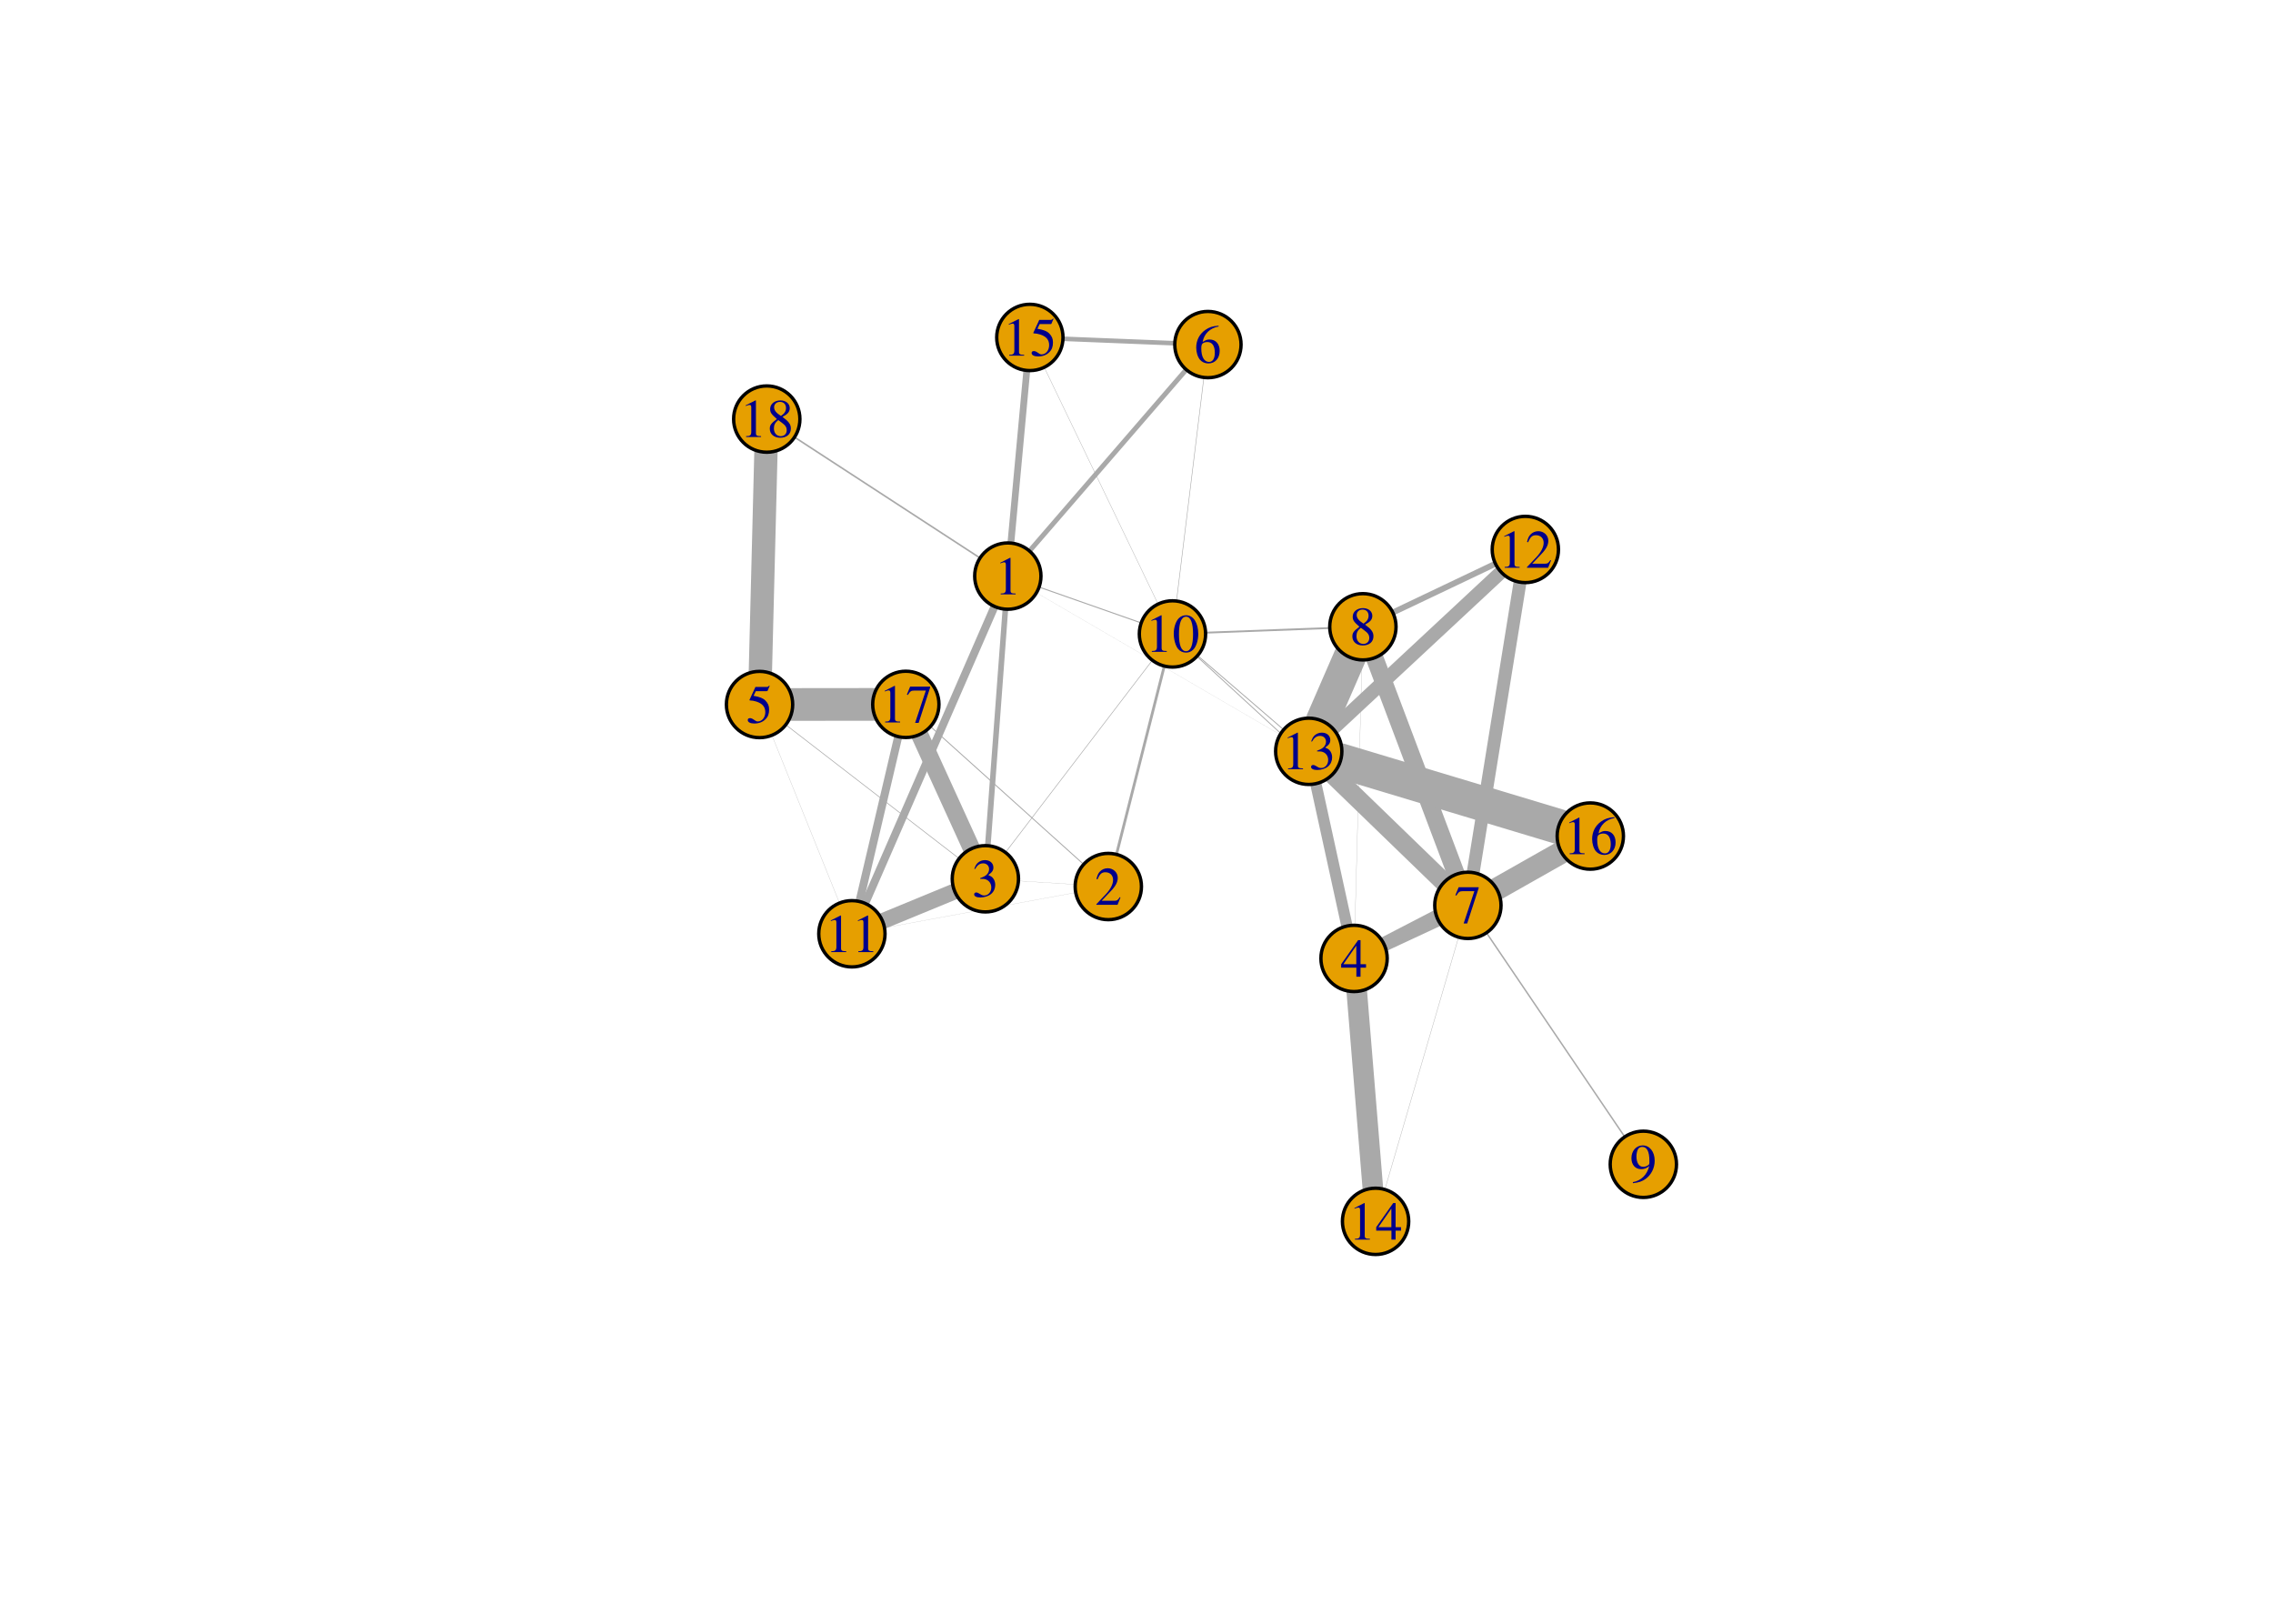 <?xml version="1.0" encoding="UTF-8"?>
<svg xmlns="http://www.w3.org/2000/svg" xmlns:xlink="http://www.w3.org/1999/xlink" width="504pt" height="360pt" viewBox="0 0 504 360" version="1.1">
<defs>
<g>
<symbol overflow="visible" id="glyph0-0">
<path style="stroke:none;" d=""/>
</symbol>
<symbol overflow="visible" id="glyph0-1">
<path style="stroke:none;" d="M 3.484 -8.109 L 1.328 -7.016 L 1.328 -6.859 C 1.469 -6.906 1.609 -6.953 1.656 -6.984 C 1.875 -7.062 2.078 -7.109 2.203 -7.109 C 2.453 -7.109 2.562 -6.938 2.562 -6.547 L 2.562 -1.109 C 2.562 -0.719 2.453 -0.438 2.266 -0.344 C 2.094 -0.234 1.922 -0.188 1.422 -0.188 L 1.422 0 L 4.734 0 L 4.734 -0.188 C 3.781 -0.188 3.594 -0.312 3.594 -0.891 L 3.594 -8.094 Z M 3.484 -8.109 "/>
</symbol>
<symbol overflow="visible" id="glyph0-2">
<path style="stroke:none;" d="M 5.703 -1.641 L 5.547 -1.703 C 5.094 -1.016 4.938 -0.906 4.406 -0.906 L 1.531 -0.906 L 3.547 -3.031 C 4.625 -4.141 5.094 -5.047 5.094 -5.984 C 5.094 -7.188 4.109 -8.109 2.875 -8.109 C 2.203 -8.109 1.578 -7.844 1.141 -7.375 C 0.75 -6.953 0.578 -6.578 0.375 -5.719 L 0.625 -5.656 C 1.109 -6.844 1.531 -7.219 2.359 -7.219 C 3.375 -7.219 4.062 -6.547 4.062 -5.531 C 4.062 -4.594 3.5 -3.484 2.5 -2.406 L 0.359 -0.141 L 0.359 0 L 5.047 0 Z M 5.703 -1.641 "/>
</symbol>
<symbol overflow="visible" id="glyph0-3">
<path style="stroke:none;" d="M 1.844 -3.953 C 2.547 -3.953 2.812 -3.938 3.109 -3.828 C 3.859 -3.562 4.312 -2.875 4.312 -2.047 C 4.312 -1.047 3.641 -0.266 2.75 -0.266 C 2.422 -0.266 2.188 -0.344 1.734 -0.641 C 1.375 -0.859 1.172 -0.938 0.969 -0.938 C 0.703 -0.938 0.516 -0.766 0.516 -0.516 C 0.516 -0.094 1.031 0.172 1.875 0.172 C 2.797 0.172 3.75 -0.141 4.312 -0.641 C 4.875 -1.125 5.188 -1.828 5.188 -2.625 C 5.188 -3.234 4.984 -3.797 4.641 -4.172 C 4.406 -4.438 4.172 -4.578 3.641 -4.812 C 4.469 -5.375 4.781 -5.812 4.781 -6.469 C 4.781 -7.438 4.016 -8.109 2.906 -8.109 C 2.297 -8.109 1.781 -7.906 1.344 -7.531 C 0.984 -7.203 0.797 -6.891 0.547 -6.172 L 0.719 -6.125 C 1.219 -7 1.75 -7.391 2.516 -7.391 C 3.281 -7.391 3.828 -6.859 3.828 -6.109 C 3.828 -5.672 3.641 -5.25 3.344 -4.938 C 2.984 -4.578 2.656 -4.406 1.844 -4.109 Z M 1.844 -3.953 "/>
</symbol>
<symbol overflow="visible" id="glyph0-4">
<path style="stroke:none;" d="M 5.656 -2.766 L 4.438 -2.766 L 4.438 -8.109 L 3.906 -8.109 L 0.141 -2.766 L 0.141 -2 L 3.516 -2 L 3.516 0 L 4.438 0 L 4.438 -2 L 5.656 -2 Z M 3.5 -2.766 L 0.625 -2.766 L 3.5 -6.891 Z M 3.5 -2.766 "/>
</symbol>
<symbol overflow="visible" id="glyph0-5">
<path style="stroke:none;" d="M 2.172 -7 L 4.531 -7 C 4.719 -7 4.766 -7.016 4.797 -7.109 L 5.25 -8.172 L 5.141 -8.25 C 4.969 -8 4.844 -7.938 4.594 -7.938 L 2.094 -7.938 L 0.781 -5.094 C 0.766 -5.078 0.766 -5.062 0.766 -5.047 C 0.766 -4.984 0.812 -4.938 0.906 -4.938 C 1.297 -4.938 1.781 -4.859 2.266 -4.703 C 3.641 -4.266 4.281 -3.516 4.281 -2.328 C 4.281 -1.172 3.547 -0.281 2.609 -0.281 C 2.375 -0.281 2.172 -0.359 1.812 -0.625 C 1.422 -0.906 1.156 -1.016 0.906 -1.016 C 0.547 -1.016 0.391 -0.875 0.391 -0.578 C 0.391 -0.125 0.953 0.172 1.844 0.172 C 2.859 0.172 3.719 -0.156 4.312 -0.766 C 4.875 -1.312 5.125 -1.984 5.125 -2.906 C 5.125 -3.766 4.891 -4.312 4.297 -4.922 C 3.766 -5.453 3.078 -5.719 1.672 -5.969 Z M 2.172 -7 "/>
</symbol>
<symbol overflow="visible" id="glyph0-6">
<path style="stroke:none;" d="M 5.359 -8.203 C 3.984 -8.094 3.281 -7.859 2.406 -7.25 C 1.109 -6.328 0.406 -4.953 0.406 -3.344 C 0.406 -2.297 0.734 -1.25 1.25 -0.641 C 1.703 -0.125 2.359 0.172 3.094 0.172 C 4.578 0.172 5.609 -0.969 5.609 -2.625 C 5.609 -4.156 4.734 -5.141 3.359 -5.141 C 2.828 -5.141 2.578 -5.047 1.828 -4.594 C 2.141 -6.406 3.484 -7.703 5.375 -8.016 Z M 2.906 -4.578 C 3.938 -4.578 4.531 -3.719 4.531 -2.219 C 4.531 -0.906 4.062 -0.172 3.234 -0.172 C 2.172 -0.172 1.531 -1.297 1.531 -3.156 C 1.531 -3.766 1.625 -4.109 1.859 -4.281 C 2.109 -4.469 2.484 -4.578 2.906 -4.578 Z M 2.906 -4.578 "/>
</symbol>
<symbol overflow="visible" id="glyph0-7">
<path style="stroke:none;" d="M 5.391 -7.938 L 0.953 -7.938 L 0.234 -6.188 L 0.438 -6.078 C 0.953 -6.906 1.172 -7.062 1.844 -7.062 L 4.438 -7.062 L 2.062 0.094 L 2.844 0.094 L 5.391 -7.75 Z M 5.391 -7.938 "/>
</symbol>
<symbol overflow="visible" id="glyph0-8">
<path style="stroke:none;" d="M 3.484 -4.453 C 4.672 -5.094 5.094 -5.594 5.094 -6.406 C 5.094 -7.391 4.219 -8.109 3.031 -8.109 C 1.719 -8.109 0.75 -7.312 0.75 -6.219 C 0.75 -5.438 0.969 -5.094 2.234 -3.984 C 0.938 -3 0.672 -2.625 0.672 -1.812 C 0.672 -0.641 1.625 0.172 2.969 0.172 C 4.422 0.172 5.344 -0.625 5.344 -1.859 C 5.344 -2.781 4.938 -3.375 3.484 -4.453 Z M 3.266 -3.219 C 4.141 -2.594 4.422 -2.156 4.422 -1.484 C 4.422 -0.703 3.891 -0.172 3.109 -0.172 C 2.203 -0.172 1.578 -0.859 1.578 -1.906 C 1.578 -2.672 1.844 -3.188 2.547 -3.75 Z M 3.125 -4.672 C 2.062 -5.359 1.625 -5.922 1.625 -6.594 C 1.625 -7.281 2.172 -7.781 2.922 -7.781 C 3.75 -7.781 4.266 -7.25 4.266 -6.422 C 4.266 -5.734 3.922 -5.203 3.234 -4.734 C 3.188 -4.703 3.188 -4.703 3.125 -4.672 Z M 3.125 -4.672 "/>
</symbol>
<symbol overflow="visible" id="glyph0-9">
<path style="stroke:none;" d="M 0.703 0.266 C 2.047 0.109 2.719 -0.125 3.531 -0.703 C 4.781 -1.625 5.516 -3.109 5.516 -4.734 C 5.516 -6.703 4.406 -8.109 2.859 -8.109 C 1.422 -8.109 0.359 -6.906 0.359 -5.281 C 0.359 -3.812 1.219 -2.844 2.516 -2.844 C 3.188 -2.844 3.688 -3.031 4.312 -3.531 C 3.828 -1.578 2.5 -0.281 0.672 0.031 Z M 4.344 -4.266 C 4.344 -4.016 4.297 -3.906 4.156 -3.797 C 3.828 -3.516 3.391 -3.359 2.953 -3.359 C 2.047 -3.359 1.469 -4.266 1.469 -5.688 C 1.469 -6.375 1.656 -7.094 1.906 -7.406 C 2.109 -7.641 2.406 -7.781 2.766 -7.781 C 3.797 -7.781 4.344 -6.75 4.344 -4.734 Z M 4.344 -4.266 "/>
</symbol>
<symbol overflow="visible" id="glyph0-10">
<path style="stroke:none;" d="M 3.047 -8.109 C 2.391 -8.109 1.891 -7.906 1.438 -7.484 C 0.75 -6.812 0.281 -5.438 0.281 -4.031 C 0.281 -2.719 0.688 -1.312 1.25 -0.641 C 1.688 -0.125 2.297 0.172 3 0.172 C 3.609 0.172 4.125 -0.031 4.562 -0.453 C 5.25 -1.109 5.719 -2.516 5.719 -3.953 C 5.719 -6.422 4.625 -8.109 3.047 -8.109 Z M 3.016 -7.797 C 4.016 -7.797 4.562 -6.438 4.562 -3.938 C 4.562 -1.422 4.031 -0.141 3 -0.141 C 1.969 -0.141 1.438 -1.422 1.438 -3.922 C 1.438 -6.469 1.984 -7.797 3.016 -7.797 Z M 3.016 -7.797 "/>
</symbol>
</g>
</defs>
<g id="surface104">
<rect x="0" y="0" width="504" height="360" style="fill:rgb(100%,100%,100%);fill-opacity:1;stroke:none;"/>
<path style="fill:none;stroke-width:0.007;stroke-linecap:round;stroke-linejoin:round;stroke:rgb(66.275%,66.275%,66.275%);stroke-opacity:1;stroke-miterlimit:10;" d="M 225.73 134.715 L 243.484 189.562 "/>
<path style="fill:none;stroke-width:1.243;stroke-linecap:round;stroke-linejoin:round;stroke:rgb(66.275%,66.275%,66.275%);stroke-opacity:1;stroke-miterlimit:10;" d="M 222.926 135.051 L 219.031 187.508 "/>
<path style="fill:none;stroke-width:0.007;stroke-linecap:round;stroke-linejoin:round;stroke:rgb(66.275%,66.275%,66.275%);stroke-opacity:1;stroke-miterlimit:10;" d="M 216.941 131.102 L 174.941 152.824 "/>
<path style="fill:none;stroke-width:1.076;stroke-linecap:round;stroke-linejoin:round;stroke:rgb(66.275%,66.275%,66.275%);stroke-opacity:1;stroke-miterlimit:10;" d="M 228.273 122.164 L 263.031 81.953 "/>
<path style="fill:none;stroke-width:0.229;stroke-linecap:round;stroke-linejoin:round;stroke:rgb(66.275%,66.275%,66.275%);stroke-opacity:1;stroke-miterlimit:10;" d="M 230.402 130.16 L 253.043 138.113 "/>
<path style="fill:none;stroke-width:1.764;stroke-linecap:round;stroke-linejoin:round;stroke:rgb(66.275%,66.275%,66.275%);stroke-opacity:1;stroke-miterlimit:10;" d="M 220.531 134.461 L 191.832 200.293 "/>
<path style="fill:none;stroke-width:0.026;stroke-linecap:round;stroke-linejoin:round;stroke:rgb(66.275%,66.275%,66.275%);stroke-opacity:1;stroke-miterlimit:10;" d="M 229.82 131.422 L 283.84 162.875 "/>
<path style="fill:none;stroke-width:1.499;stroke-linecap:round;stroke-linejoin:round;stroke:rgb(66.275%,66.275%,66.275%);stroke-opacity:1;stroke-miterlimit:10;" d="M 224.145 120.406 L 227.676 82.133 "/>
<path style="fill:none;stroke-width:0.354;stroke-linecap:round;stroke-linejoin:round;stroke:rgb(66.275%,66.275%,66.275%);stroke-opacity:1;stroke-miterlimit:10;" d="M 217.309 123.715 L 176.176 96.926 "/>
<path style="fill:none;stroke-width:0.044;stroke-linecap:round;stroke-linejoin:round;stroke:rgb(66.275%,66.275%,66.275%);stroke-opacity:1;stroke-miterlimit:10;" d="M 238.414 196.09 L 225.82 195.297 "/>
<path style="fill:none;stroke-width:0.009;stroke-linecap:round;stroke-linejoin:round;stroke:rgb(66.275%,66.275%,66.275%);stroke-opacity:1;stroke-miterlimit:10;" d="M 250.891 191.305 L 297.051 144.215 "/>
<path style="fill:none;stroke-width:0.616;stroke-linecap:round;stroke-linejoin:round;stroke:rgb(66.275%,66.275%,66.275%);stroke-opacity:1;stroke-miterlimit:10;" d="M 247.559 189.43 L 258.164 147.672 "/>
<path style="fill:none;stroke-width:0.036;stroke-linecap:round;stroke-linejoin:round;stroke:rgb(66.275%,66.275%,66.275%);stroke-opacity:1;stroke-miterlimit:10;" d="M 238.52 197.887 L 196.121 205.699 "/>
<path style="fill:none;stroke-width:0.207;stroke-linecap:round;stroke-linejoin:round;stroke:rgb(66.275%,66.275%,66.275%);stroke-opacity:1;stroke-miterlimit:10;" d="M 240.285 191.637 L 206.316 161.078 "/>
<path style="fill:none;stroke-width:0.147;stroke-linecap:round;stroke-linejoin:round;stroke:rgb(66.275%,66.275%,66.275%);stroke-opacity:1;stroke-miterlimit:10;" d="M 212.668 190.348 L 174.234 160.688 "/>
<path style="fill:none;stroke-width:0.13;stroke-linecap:round;stroke-linejoin:round;stroke:rgb(66.275%,66.275%,66.275%);stroke-opacity:1;stroke-miterlimit:10;" d="M 222.949 188.996 L 255.512 146.391 "/>
<path style="fill:none;stroke-width:3.537;stroke-linecap:round;stroke-linejoin:round;stroke:rgb(66.275%,66.275%,66.275%);stroke-opacity:1;stroke-miterlimit:10;" d="M 211.691 197.637 L 195.688 204.23 "/>
<path style="fill:none;stroke-width:3.837;stroke-linecap:round;stroke-linejoin:round;stroke:rgb(66.275%,66.275%,66.275%);stroke-opacity:1;stroke-miterlimit:10;" d="M 215.438 188.148 L 203.902 162.852 "/>
<path style="fill:none;stroke-width:3.105;stroke-linecap:round;stroke-linejoin:round;stroke:rgb(66.275%,66.275%,66.275%);stroke-opacity:1;stroke-miterlimit:10;" d="M 306.898 209.387 L 318.816 203.832 "/>
<path style="fill:none;stroke-width:0.057;stroke-linecap:round;stroke-linejoin:round;stroke:rgb(66.275%,66.275%,66.275%);stroke-opacity:1;stroke-miterlimit:10;" d="M 300.434 205.145 L 302 146.312 "/>
<path style="fill:none;stroke-width:2.503;stroke-linecap:round;stroke-linejoin:round;stroke:rgb(66.275%,66.275%,66.275%);stroke-opacity:1;stroke-miterlimit:10;" d="M 298.668 205.312 L 291.762 173.754 "/>
<path style="fill:none;stroke-width:4.56;stroke-linecap:round;stroke-linejoin:round;stroke:rgb(66.275%,66.275%,66.275%);stroke-opacity:1;stroke-miterlimit:10;" d="M 300.84 219.816 L 304.41 263.461 "/>
<path style="fill:none;stroke-width:2.639;stroke-linecap:round;stroke-linejoin:round;stroke:rgb(66.275%,66.275%,66.275%);stroke-opacity:1;stroke-miterlimit:10;" d="M 306.766 209.113 L 346.098 188.742 "/>
<path style="fill:none;stroke-width:0.05;stroke-linecap:round;stroke-linejoin:round;stroke:rgb(66.275%,66.275%,66.275%);stroke-opacity:1;stroke-miterlimit:10;" d="M 171.16 163.016 L 186.148 200.211 "/>
<path style="fill:none;stroke-width:7.25;stroke-linecap:round;stroke-linejoin:round;stroke:rgb(66.275%,66.275%,66.275%);stroke-opacity:1;stroke-miterlimit:10;" d="M 175.766 156.191 L 193.504 156.172 "/>
<path style="fill:none;stroke-width:5.166;stroke-linecap:round;stroke-linejoin:round;stroke:rgb(66.275%,66.275%,66.275%);stroke-opacity:1;stroke-miterlimit:10;" d="M 168.602 148.852 L 169.832 100.262 "/>
<path style="fill:none;stroke-width:0.12;stroke-linecap:round;stroke-linejoin:round;stroke:rgb(66.275%,66.275%,66.275%);stroke-opacity:1;stroke-miterlimit:10;" d="M 266.941 83.691 L 260.867 133.258 "/>
<path style="fill:none;stroke-width:1.007;stroke-linecap:round;stroke-linejoin:round;stroke:rgb(66.275%,66.275%,66.275%);stroke-opacity:1;stroke-miterlimit:10;" d="M 260.492 76.102 L 235.695 75.109 "/>
<path style="fill:none;stroke-width:3.884;stroke-linecap:round;stroke-linejoin:round;stroke:rgb(66.275%,66.275%,66.275%);stroke-opacity:1;stroke-miterlimit:10;" d="M 322.887 193.852 L 304.789 145.844 "/>
<path style="fill:none;stroke-width:0.317;stroke-linecap:round;stroke-linejoin:round;stroke:rgb(66.275%,66.275%,66.275%);stroke-opacity:1;stroke-miterlimit:10;" d="M 329.602 206.812 L 360.262 252.055 "/>
<path style="fill:none;stroke-width:0.197;stroke-linecap:round;stroke-linejoin:round;stroke:rgb(66.275%,66.275%,66.275%);stroke-opacity:1;stroke-miterlimit:10;" d="M 320.066 195.754 L 265.387 145.523 "/>
<path style="fill:none;stroke-width:2.852;stroke-linecap:round;stroke-linejoin:round;stroke:rgb(66.275%,66.275%,66.275%);stroke-opacity:1;stroke-miterlimit:10;" d="M 326.648 193.473 L 337.047 129.078 "/>
<path style="fill:none;stroke-width:4.18;stroke-linecap:round;stroke-linejoin:round;stroke:rgb(66.275%,66.275%,66.275%);stroke-opacity:1;stroke-miterlimit:10;" d="M 320.199 195.617 L 295.473 171.684 "/>
<path style="fill:none;stroke-width:0.077;stroke-linecap:round;stroke-linejoin:round;stroke:rgb(66.275%,66.275%,66.275%);stroke-opacity:1;stroke-miterlimit:10;" d="M 323.418 207.781 L 307.07 263.73 "/>
<path style="fill:none;stroke-width:4.975;stroke-linecap:round;stroke-linejoin:round;stroke:rgb(66.275%,66.275%,66.275%);stroke-opacity:1;stroke-miterlimit:10;" d="M 331.871 197.105 L 346.227 188.98 "/>
<path style="fill:none;stroke-width:0.412;stroke-linecap:round;stroke-linejoin:round;stroke:rgb(66.275%,66.275%,66.275%);stroke-opacity:1;stroke-miterlimit:10;" d="M 294.852 139.242 L 267.32 140.273 "/>
<path style="fill:none;stroke-width:1.303;stroke-linecap:round;stroke-linejoin:round;stroke:rgb(66.275%,66.275%,66.275%);stroke-opacity:1;stroke-miterlimit:10;" d="M 308.832 135.809 L 331.582 124.98 "/>
<path style="fill:none;stroke-width:7.202;stroke-linecap:round;stroke-linejoin:round;stroke:rgb(66.275%,66.275%,66.275%);stroke-opacity:1;stroke-miterlimit:10;" d="M 299.266 145.707 L 293.121 159.836 "/>
<path style="fill:none;stroke-width:0.199;stroke-linecap:round;stroke-linejoin:round;stroke:rgb(66.275%,66.275%,66.275%);stroke-opacity:1;stroke-miterlimit:10;" d="M 265.543 145.348 L 284.625 161.777 "/>
<path style="fill:none;stroke-width:0.08;stroke-linecap:round;stroke-linejoin:round;stroke:rgb(66.275%,66.275%,66.275%);stroke-opacity:1;stroke-miterlimit:10;" d="M 256.789 133.93 L 231.539 81.438 "/>
<path style="fill:none;stroke-width:1.79;stroke-linecap:round;stroke-linejoin:round;stroke:rgb(66.275%,66.275%,66.275%);stroke-opacity:1;stroke-miterlimit:10;" d="M 190.574 199.875 L 199.168 163.316 "/>
<path style="fill:none;stroke-width:3.02;stroke-linecap:round;stroke-linejoin:round;stroke:rgb(66.275%,66.275%,66.275%);stroke-opacity:1;stroke-miterlimit:10;" d="M 332.844 126.832 L 295.566 161.562 "/>
<path style="fill:none;stroke-width:7.767;stroke-linecap:round;stroke-linejoin:round;stroke:rgb(66.275%,66.275%,66.275%);stroke-opacity:1;stroke-miterlimit:10;" d="M 297.23 168.691 L 345.586 183.242 "/>
<path style="fill-rule:nonzero;fill:rgb(90.196%,62.353%,0%);fill-opacity:1;stroke-width:0.75;stroke-linecap:round;stroke-linejoin:round;stroke:rgb(0%,0%,0%);stroke-opacity:1;stroke-miterlimit:10;" d="M 230.816 127.723 C 230.816 131.781 227.527 135.074 223.469 135.074 C 219.41 135.074 216.121 131.781 216.121 127.723 C 216.121 123.664 219.41 120.375 223.469 120.375 C 227.527 120.375 230.816 123.664 230.816 127.723 "/>
<path style="fill-rule:nonzero;fill:rgb(90.196%,62.353%,0%);fill-opacity:1;stroke-width:0.75;stroke-linecap:round;stroke-linejoin:round;stroke:rgb(0%,0%,0%);stroke-opacity:1;stroke-miterlimit:10;" d="M 253.098 196.555 C 253.098 200.613 249.805 203.902 245.746 203.902 C 241.688 203.902 238.398 200.613 238.398 196.555 C 238.398 192.496 241.688 189.203 245.746 189.203 C 249.805 189.203 253.098 192.496 253.098 196.555 "/>
<path style="fill-rule:nonzero;fill:rgb(90.196%,62.353%,0%);fill-opacity:1;stroke-width:0.75;stroke-linecap:round;stroke-linejoin:round;stroke:rgb(0%,0%,0%);stroke-opacity:1;stroke-miterlimit:10;" d="M 225.836 194.836 C 225.836 198.895 222.547 202.184 218.488 202.184 C 214.43 202.184 211.141 198.895 211.141 194.836 C 211.141 190.777 214.43 187.488 218.488 187.488 C 222.547 187.488 225.836 190.777 225.836 194.836 "/>
<path style="fill-rule:nonzero;fill:rgb(90.196%,62.353%,0%);fill-opacity:1;stroke-width:0.75;stroke-linecap:round;stroke-linejoin:round;stroke:rgb(0%,0%,0%);stroke-opacity:1;stroke-miterlimit:10;" d="M 307.59 212.492 C 307.59 216.551 304.297 219.84 300.238 219.84 C 296.18 219.84 292.891 216.551 292.891 212.492 C 292.891 208.434 296.18 205.145 300.238 205.145 C 304.297 205.145 307.59 208.434 307.59 212.492 "/>
<path style="fill-rule:nonzero;fill:rgb(90.196%,62.353%,0%);fill-opacity:1;stroke-width:0.75;stroke-linecap:round;stroke-linejoin:round;stroke:rgb(0%,0%,0%);stroke-opacity:1;stroke-miterlimit:10;" d="M 175.766 156.199 C 175.766 160.258 172.473 163.547 168.414 163.547 C 164.355 163.547 161.066 160.258 161.066 156.199 C 161.066 152.141 164.355 148.852 168.414 148.852 C 172.473 148.852 175.766 152.141 175.766 156.199 "/>
<path style="fill-rule:nonzero;fill:rgb(90.196%,62.353%,0%);fill-opacity:1;stroke-width:0.75;stroke-linecap:round;stroke-linejoin:round;stroke:rgb(0%,0%,0%);stroke-opacity:1;stroke-miterlimit:10;" d="M 275.184 76.395 C 275.184 80.453 271.895 83.742 267.836 83.742 C 263.777 83.742 260.488 80.453 260.488 76.395 C 260.488 72.336 263.777 69.047 267.836 69.047 C 271.895 69.047 275.184 72.336 275.184 76.395 "/>
<path style="fill-rule:nonzero;fill:rgb(90.196%,62.353%,0%);fill-opacity:1;stroke-width:0.75;stroke-linecap:round;stroke-linejoin:round;stroke:rgb(0%,0%,0%);stroke-opacity:1;stroke-miterlimit:10;" d="M 332.828 200.727 C 332.828 204.785 329.535 208.078 325.477 208.078 C 321.418 208.078 318.129 204.785 318.129 200.727 C 318.129 196.668 321.418 193.379 325.477 193.379 C 329.535 193.379 332.828 196.668 332.828 200.727 "/>
<path style="fill-rule:nonzero;fill:rgb(90.196%,62.353%,0%);fill-opacity:1;stroke-width:0.75;stroke-linecap:round;stroke-linejoin:round;stroke:rgb(0%,0%,0%);stroke-opacity:1;stroke-miterlimit:10;" d="M 309.547 138.965 C 309.547 143.023 306.254 146.316 302.195 146.316 C 298.137 146.316 294.848 143.023 294.848 138.965 C 294.848 134.906 298.137 131.617 302.195 131.617 C 306.254 131.617 309.547 134.906 309.547 138.965 "/>
<path style="fill-rule:nonzero;fill:rgb(90.196%,62.353%,0%);fill-opacity:1;stroke-width:0.75;stroke-linecap:round;stroke-linejoin:round;stroke:rgb(0%,0%,0%);stroke-opacity:1;stroke-miterlimit:10;" d="M 371.734 258.137 C 371.734 262.195 368.441 265.488 364.383 265.488 C 360.324 265.488 357.035 262.195 357.035 258.137 C 357.035 254.078 360.324 250.789 364.383 250.789 C 368.441 250.789 371.734 254.078 371.734 258.137 "/>
<path style="fill-rule:nonzero;fill:rgb(90.196%,62.353%,0%);fill-opacity:1;stroke-width:0.75;stroke-linecap:round;stroke-linejoin:round;stroke:rgb(0%,0%,0%);stroke-opacity:1;stroke-miterlimit:10;" d="M 267.324 140.551 C 267.324 144.609 264.035 147.898 259.977 147.898 C 255.918 147.898 252.625 144.609 252.625 140.551 C 252.625 136.492 255.918 133.203 259.977 133.203 C 264.035 133.203 267.324 136.492 267.324 140.551 "/>
<path style="fill-rule:nonzero;fill:rgb(90.196%,62.353%,0%);fill-opacity:1;stroke-width:0.75;stroke-linecap:round;stroke-linejoin:round;stroke:rgb(0%,0%,0%);stroke-opacity:1;stroke-miterlimit:10;" d="M 196.242 207.027 C 196.242 211.086 192.953 214.379 188.895 214.379 C 184.836 214.379 181.547 211.086 181.547 207.027 C 181.547 202.969 184.836 199.68 188.895 199.68 C 192.953 199.68 196.242 202.969 196.242 207.027 "/>
<path style="fill-rule:nonzero;fill:rgb(90.196%,62.353%,0%);fill-opacity:1;stroke-width:0.75;stroke-linecap:round;stroke-linejoin:round;stroke:rgb(0%,0%,0%);stroke-opacity:1;stroke-miterlimit:10;" d="M 345.566 121.824 C 345.566 125.883 342.277 129.172 338.219 129.172 C 334.16 129.172 330.871 125.883 330.871 121.824 C 330.871 117.766 334.16 114.477 338.219 114.477 C 342.277 114.477 345.566 117.766 345.566 121.824 "/>
<path style="fill-rule:nonzero;fill:rgb(90.196%,62.353%,0%);fill-opacity:1;stroke-width:0.75;stroke-linecap:round;stroke-linejoin:round;stroke:rgb(0%,0%,0%);stroke-opacity:1;stroke-miterlimit:10;" d="M 297.539 166.574 C 297.539 170.633 294.25 173.922 290.191 173.922 C 286.133 173.922 282.844 170.633 282.844 166.574 C 282.844 162.516 286.133 159.223 290.191 159.223 C 294.25 159.223 297.539 162.516 297.539 166.574 "/>
<path style="fill-rule:nonzero;fill:rgb(90.196%,62.353%,0%);fill-opacity:1;stroke-width:0.75;stroke-linecap:round;stroke-linejoin:round;stroke:rgb(0%,0%,0%);stroke-opacity:1;stroke-miterlimit:10;" d="M 312.359 270.785 C 312.359 274.844 309.07 278.133 305.012 278.133 C 300.953 278.133 297.66 274.844 297.66 270.785 C 297.66 266.727 300.953 263.438 305.012 263.438 C 309.07 263.438 312.359 266.727 312.359 270.785 "/>
<path style="fill-rule:nonzero;fill:rgb(90.196%,62.353%,0%);fill-opacity:1;stroke-width:0.75;stroke-linecap:round;stroke-linejoin:round;stroke:rgb(0%,0%,0%);stroke-opacity:1;stroke-miterlimit:10;" d="M 235.703 74.816 C 235.703 78.875 232.41 82.164 228.352 82.164 C 224.293 82.164 221.004 78.875 221.004 74.816 C 221.004 70.758 224.293 67.465 228.352 67.465 C 232.41 67.465 235.703 70.758 235.703 74.816 "/>
<path style="fill-rule:nonzero;fill:rgb(90.196%,62.353%,0%);fill-opacity:1;stroke-width:0.75;stroke-linecap:round;stroke-linejoin:round;stroke:rgb(0%,0%,0%);stroke-opacity:1;stroke-miterlimit:10;" d="M 359.973 185.363 C 359.973 189.422 356.68 192.711 352.621 192.711 C 348.562 192.711 345.273 189.422 345.273 185.363 C 345.273 181.305 348.562 178.012 352.621 178.012 C 356.68 178.012 359.973 181.305 359.973 185.363 "/>
<path style="fill-rule:nonzero;fill:rgb(90.196%,62.353%,0%);fill-opacity:1;stroke-width:0.75;stroke-linecap:round;stroke-linejoin:round;stroke:rgb(0%,0%,0%);stroke-opacity:1;stroke-miterlimit:10;" d="M 208.199 156.164 C 208.199 160.223 204.91 163.512 200.852 163.512 C 196.793 163.512 193.504 160.223 193.504 156.164 C 193.504 152.105 196.793 148.816 200.852 148.816 C 204.91 148.816 208.199 152.105 208.199 156.164 "/>
<path style="fill-rule:nonzero;fill:rgb(90.196%,62.353%,0%);fill-opacity:1;stroke-width:0.75;stroke-linecap:round;stroke-linejoin:round;stroke:rgb(0%,0%,0%);stroke-opacity:1;stroke-miterlimit:10;" d="M 177.367 92.914 C 177.367 96.973 174.078 100.262 170.02 100.262 C 165.961 100.262 162.668 96.973 162.668 92.914 C 162.668 88.855 165.961 85.566 170.02 85.566 C 174.078 85.566 177.367 88.855 177.367 92.914 "/>
<g style="fill:rgb(0%,0%,54.51%);fill-opacity:1;">
  <use xlink:href="#glyph0-1" x="220.469" y="131.777"/>
</g>
<g style="fill:rgb(0%,0%,54.51%);fill-opacity:1;">
  <use xlink:href="#glyph0-2" x="242.746" y="200.609"/>
</g>
<g style="fill:rgb(0%,0%,54.51%);fill-opacity:1;">
  <use xlink:href="#glyph0-3" x="215.488" y="198.805"/>
</g>
<g style="fill:rgb(0%,0%,54.51%);fill-opacity:1;">
  <use xlink:href="#glyph0-4" x="297.238" y="216.547"/>
</g>
<g style="fill:rgb(0%,0%,54.51%);fill-opacity:1;">
  <use xlink:href="#glyph0-5" x="165.414" y="160.238"/>
</g>
<g style="fill:rgb(0%,0%,54.51%);fill-opacity:1;">
  <use xlink:href="#glyph0-6" x="264.836" y="80.41"/>
</g>
<g style="fill:rgb(0%,0%,54.51%);fill-opacity:1;">
  <use xlink:href="#glyph0-7" x="322.477" y="204.648"/>
</g>
<g style="fill:rgb(0%,0%,54.51%);fill-opacity:1;">
  <use xlink:href="#glyph0-8" x="299.195" y="142.934"/>
</g>
<g style="fill:rgb(0%,0%,54.51%);fill-opacity:1;">
  <use xlink:href="#glyph0-9" x="361.383" y="262.059"/>
</g>
<g style="fill:rgb(0%,0%,54.51%);fill-opacity:1;">
  <use xlink:href="#glyph0-1" x="253.977" y="144.52"/>
  <use xlink:href="#glyph0-10" x="259.977" y="144.52"/>
</g>
<g style="fill:rgb(0%,0%,54.51%);fill-opacity:1;">
  <use xlink:href="#glyph0-1" x="182.895" y="211.082"/>
  <use xlink:href="#glyph0-1" x="188.895" y="211.082"/>
</g>
<g style="fill:rgb(0%,0%,54.51%);fill-opacity:1;">
  <use xlink:href="#glyph0-1" x="332.219" y="125.879"/>
  <use xlink:href="#glyph0-2" x="338.219" y="125.879"/>
</g>
<g style="fill:rgb(0%,0%,54.51%);fill-opacity:1;">
  <use xlink:href="#glyph0-1" x="284.191" y="170.543"/>
  <use xlink:href="#glyph0-3" x="290.191" y="170.543"/>
</g>
<g style="fill:rgb(0%,0%,54.51%);fill-opacity:1;">
  <use xlink:href="#glyph0-1" x="299.012" y="274.84"/>
  <use xlink:href="#glyph0-4" x="305.012" y="274.84"/>
</g>
<g style="fill:rgb(0%,0%,54.51%);fill-opacity:1;">
  <use xlink:href="#glyph0-1" x="222.352" y="78.855"/>
  <use xlink:href="#glyph0-5" x="228.352" y="78.855"/>
</g>
<g style="fill:rgb(0%,0%,54.51%);fill-opacity:1;">
  <use xlink:href="#glyph0-1" x="346.621" y="189.379"/>
  <use xlink:href="#glyph0-6" x="352.621" y="189.379"/>
</g>
<g style="fill:rgb(0%,0%,54.51%);fill-opacity:1;">
  <use xlink:href="#glyph0-1" x="194.852" y="160.172"/>
  <use xlink:href="#glyph0-7" x="200.852" y="160.172"/>
</g>
<g style="fill:rgb(0%,0%,54.51%);fill-opacity:1;">
  <use xlink:href="#glyph0-1" x="164.02" y="96.883"/>
  <use xlink:href="#glyph0-8" x="170.02" y="96.883"/>
</g>
</g>
</svg>
